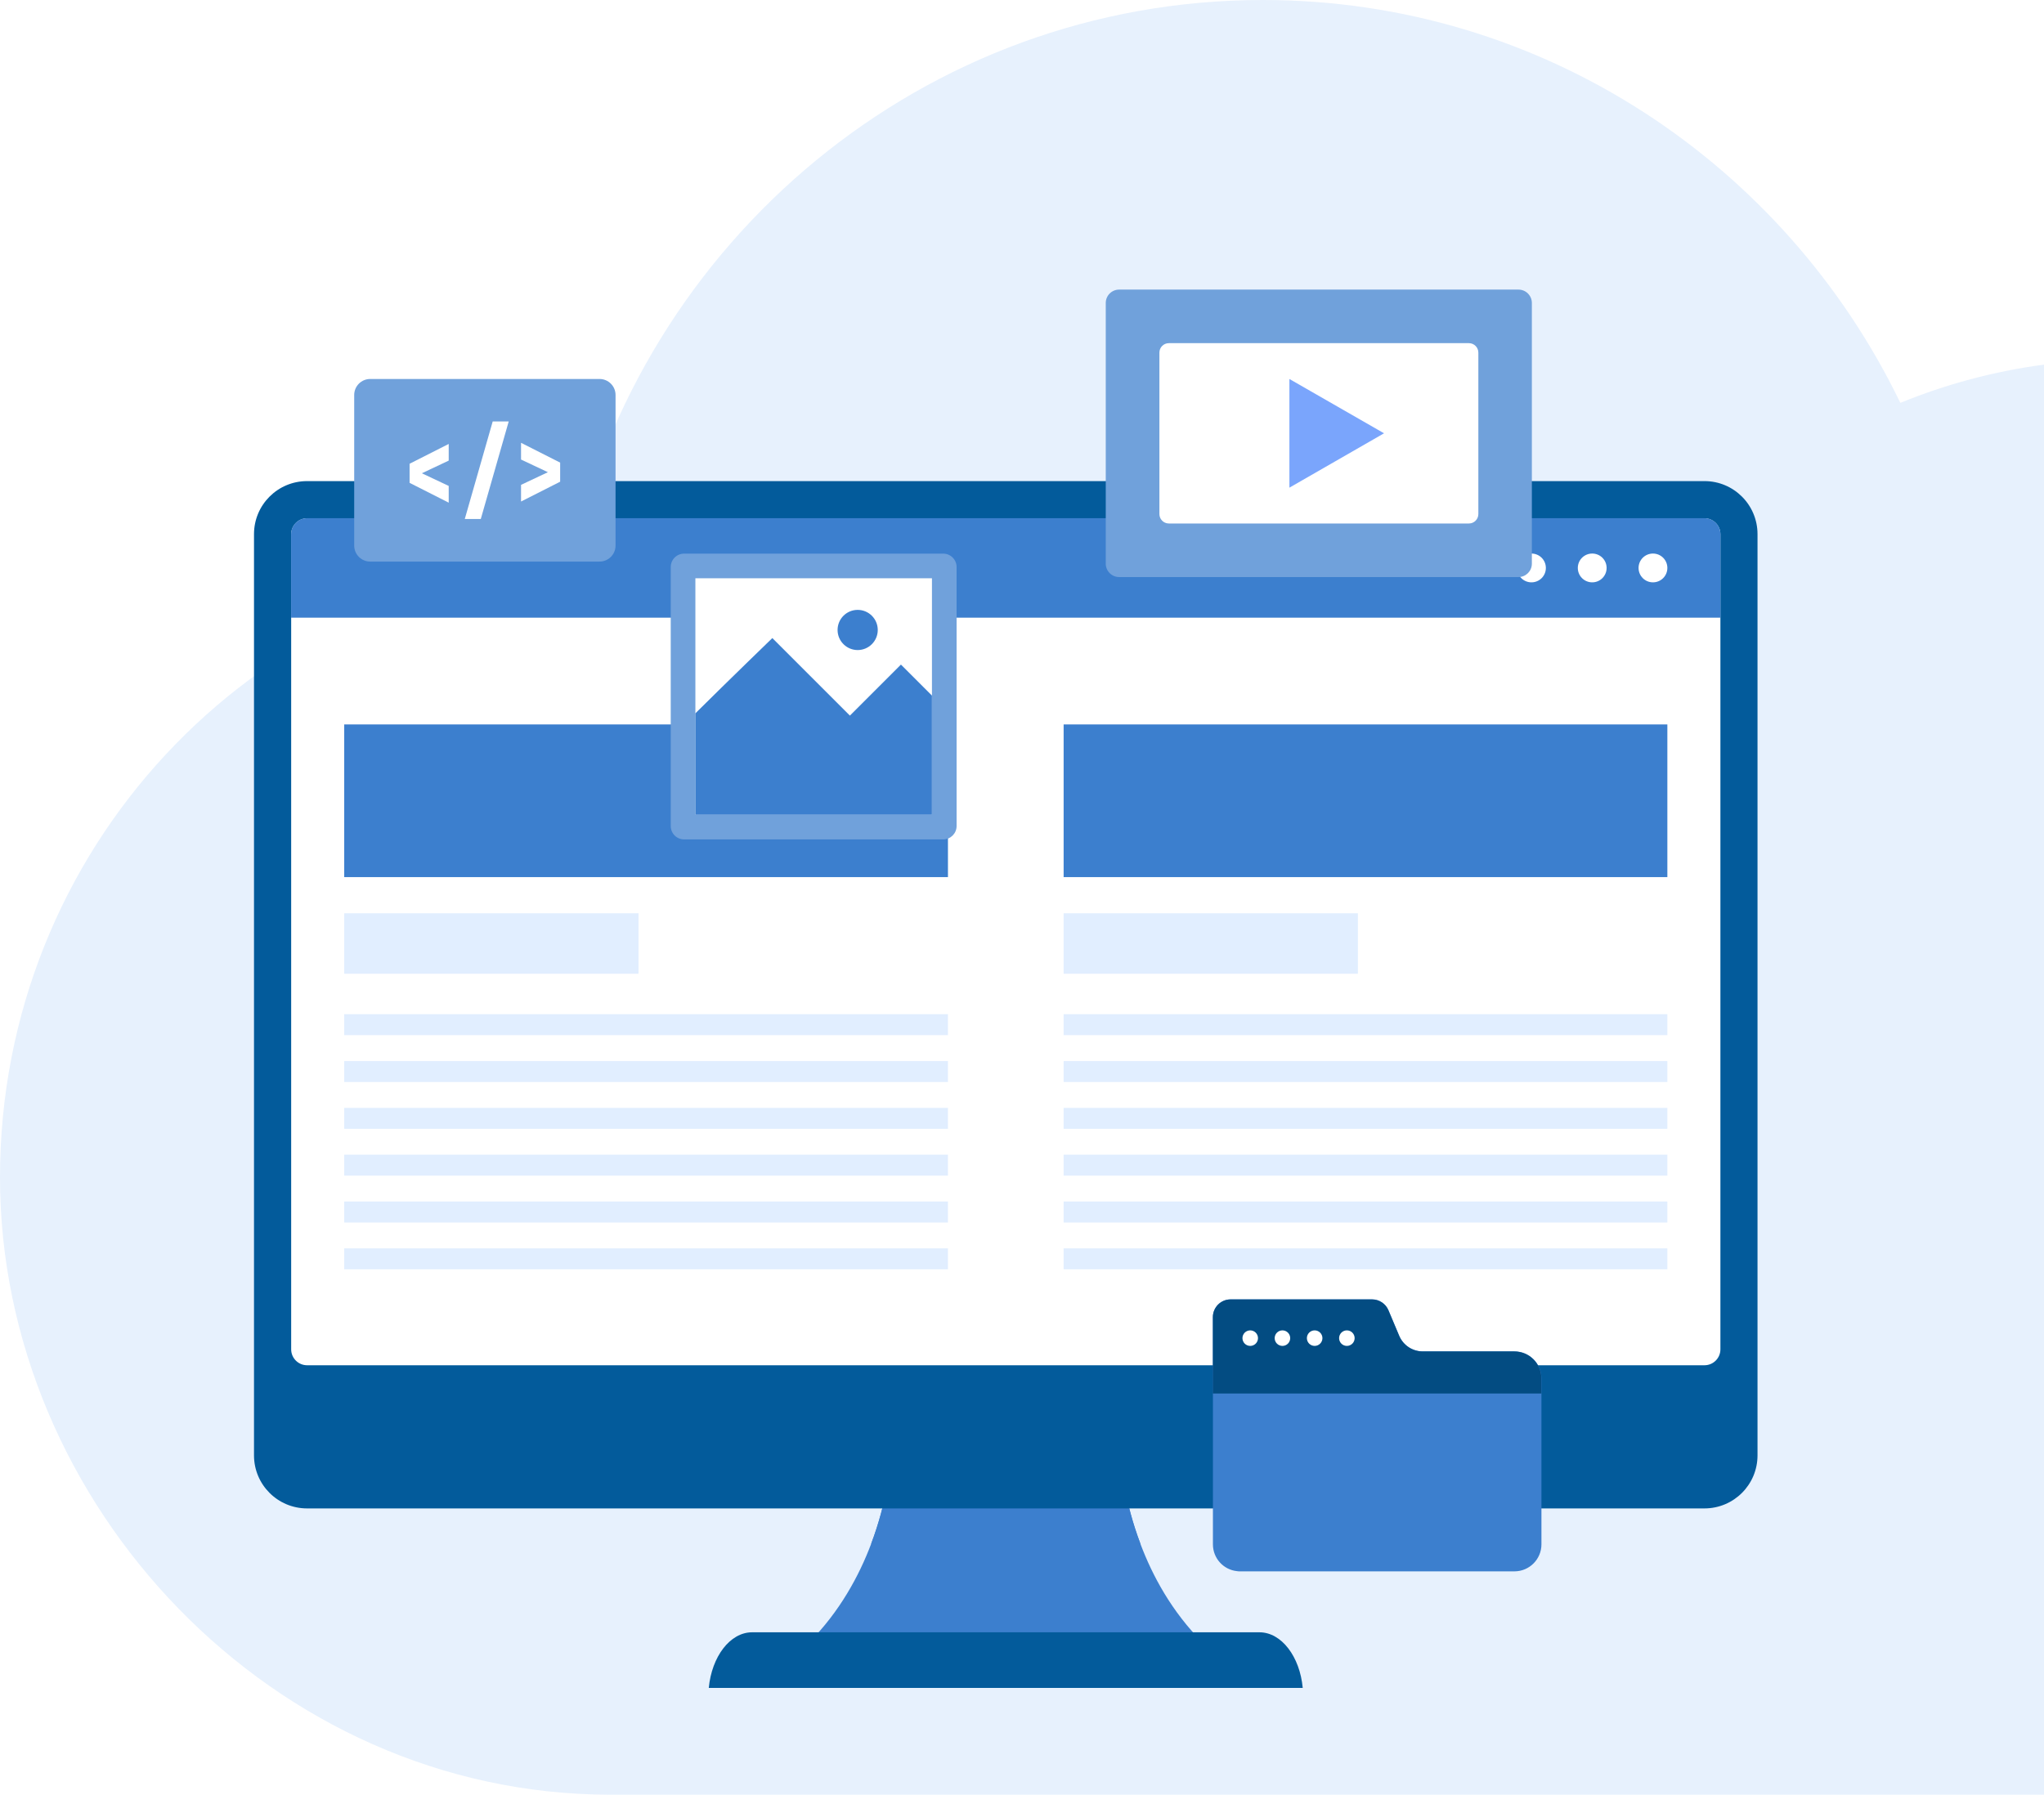 <svg width="501" height="440" viewBox="0 0 501 440" fill="none" xmlns="http://www.w3.org/2000/svg">
<path fill-rule="evenodd" clip-rule="evenodd" d="M465.787 98.768C476.905 94.223 488.71 91.024 501 89.401V440H149.597C66.973 440 0 368.941 0 288.654C0 208.367 61.788 142.724 139.875 137.649C157.135 58.916 226.508 0 309.54 0C378.194 0 437.533 40.289 465.787 98.768Z" fill="#E7F1FD"/>
<g filter="url(#filter0_d_159_2097)">
<path d="M294.85 398.78V407.431H198.205V398.78C205.855 391.129 210.599 382.248 213.521 374.516C217.543 363.878 218.134 355.439 218.134 355.439H274.92C274.92 355.439 275.511 363.878 279.533 374.516C282.439 382.248 287.183 391.129 294.85 398.78Z" fill="#3C7FCE"/>
<path d="M279.533 374.516H213.521C217.543 363.878 218.134 355.439 218.134 355.439H274.919C274.919 355.439 275.51 363.878 279.533 374.516Z" fill="#3C7FCE"/>
<path d="M417.778 113.951H75.26C68.079 113.951 62.258 119.772 62.258 126.953V352.814C62.258 359.995 68.079 365.816 75.26 365.816H417.778C424.959 365.816 430.78 359.995 430.78 352.814V126.953C430.78 119.772 424.959 113.951 417.778 113.951Z" fill="#035B9B"/>
<path d="M417.778 123.064H75.276C73.118 123.064 71.369 124.814 71.369 126.972V326.812C71.369 328.97 73.118 330.719 75.276 330.719H417.778C419.936 330.719 421.685 328.97 421.685 326.812V126.972C421.685 124.814 419.936 123.064 417.778 123.064Z" fill="white"/>
<path d="M421.685 147.44V126.952C421.685 124.802 419.945 123.045 417.778 123.045H75.26C73.109 123.045 71.353 124.802 71.353 126.952V147.44H421.685Z" fill="#3C7FCE"/>
<path d="M319.31 409.83C318.604 402.147 314.106 396.188 308.689 396.188H184.349C178.931 396.188 174.449 402.163 173.727 409.83H319.31Z" fill="#035B9B"/>
<path d="M378.903 135.242C378.903 137.196 377.327 138.772 375.374 138.772C373.42 138.772 371.844 137.196 371.844 135.242C371.844 133.289 373.42 131.713 375.374 131.713C377.327 131.713 378.903 133.289 378.903 135.242Z" fill="white"/>
<path d="M393.794 135.242C393.794 137.196 392.218 138.772 390.264 138.772C388.31 138.772 386.734 137.196 386.734 135.242C386.734 133.289 388.31 131.713 390.264 131.713C392.218 131.713 393.794 133.289 393.794 135.242Z" fill="white"/>
<path d="M408.683 135.242C408.683 137.196 407.107 138.772 405.154 138.772C403.2 138.772 401.624 137.196 401.624 135.242C401.624 133.289 403.2 131.713 405.154 131.713C407.107 131.713 408.683 133.289 408.683 135.242Z" fill="white"/>
<path d="M232.351 173.609H84.371V211.039H232.351V173.609Z" fill="#3C7FCE"/>
<path opacity="0.5" d="M156.506 219.904H84.371V234.729H156.506V219.904Z" fill="#C5DFFF"/>
<path opacity="0.5" d="M232.351 244.643H84.371V249.781H232.351V244.643Z" fill="#C5DFFF"/>
<path opacity="0.5" d="M232.351 256.137H84.371V261.275H232.351V256.137Z" fill="#C5DFFF"/>
<path opacity="0.5" d="M232.351 267.611H84.371V272.75H232.351V267.611Z" fill="#C5DFFF"/>
<path opacity="0.5" d="M232.351 279.088H84.371V284.226H232.351V279.088Z" fill="#C5DFFF"/>
<path opacity="0.5" d="M232.351 290.578H84.371V295.717H232.351V290.578Z" fill="#C5DFFF"/>
<path opacity="0.5" d="M232.351 302.055H84.371V307.193H232.351V302.055Z" fill="#C5DFFF"/>
<path d="M408.683 173.609H260.703V211.039H408.683V173.609Z" fill="#3C7FCE"/>
<path opacity="0.5" d="M332.838 219.904H260.703V234.729H332.838V219.904Z" fill="#C5DFFF"/>
<path opacity="0.5" d="M408.683 244.643H260.703V249.781H408.683V244.643Z" fill="#C5DFFF"/>
<path opacity="0.5" d="M408.683 256.137H260.703V261.275H408.683V256.137Z" fill="#C5DFFF"/>
<path opacity="0.5" d="M408.683 267.611H260.703V272.75H408.683V267.611Z" fill="#C5DFFF"/>
<path opacity="0.5" d="M408.683 279.088H260.703V284.226H408.683V279.088Z" fill="#C5DFFF"/>
<path opacity="0.5" d="M408.683 290.578H260.703V295.717H408.683V290.578Z" fill="#C5DFFF"/>
<path opacity="0.5" d="M408.683 302.055H260.703V307.193H408.683V302.055Z" fill="#C5DFFF"/>
<path d="M231.185 131.732H167.686C165.872 131.732 164.402 133.202 164.402 135.016V198.516C164.402 200.329 165.872 201.799 167.686 201.799H231.185C232.999 201.799 234.469 200.329 234.469 198.516V135.016C234.469 133.202 232.999 131.732 231.185 131.732Z" fill="#70A1DB"/>
<path d="M228.428 137.773H170.444V195.741H228.428V137.773Z" fill="white"/>
<path d="M228.428 166.536V195.741H170.444V170.886C178.767 162.628 189.307 152.434 189.307 152.434L208.317 171.444L220.827 158.935L228.428 166.536Z" fill="#3C7FCE"/>
<path d="M210.221 155.373C212.941 155.373 215.146 153.168 215.146 150.448C215.146 147.728 212.941 145.523 210.221 145.523C207.501 145.523 205.296 147.728 205.296 150.448C205.296 153.168 207.501 155.373 210.221 155.373Z" fill="#3C7FCE"/>
<path d="M372.189 67H274.312C272.499 67 271.029 68.47 271.029 70.283V134.194C271.029 136.007 272.499 137.477 274.312 137.477H372.189C374.002 137.477 375.472 136.007 375.472 134.194V70.283C375.472 68.47 374.002 67 372.189 67Z" fill="#70A1DB"/>
<path d="M362.355 122.028V82.448C362.355 81.169 361.319 80.133 360.041 80.133H286.494C285.215 80.133 284.179 81.169 284.179 82.448V122.028C284.179 123.307 285.215 124.343 286.494 124.343H360.041C361.319 124.343 362.355 123.307 362.355 122.028Z" fill="white"/>
<path d="M316.043 115.56V88.916L339.24 102.23L316.043 115.56Z" fill="#7AA5FC"/>
<path d="M377.82 333.951V374.615C377.82 378.276 374.865 381.247 371.187 381.247H303.928C303.682 381.247 303.452 381.247 303.206 381.198C299.873 380.853 297.296 378.046 297.296 374.615V318.913C297.296 316.516 299.233 314.562 301.646 314.562H336.318C338.059 314.562 339.651 315.613 340.324 317.222L342.951 323.46C343.936 325.808 346.201 327.318 348.746 327.318H371.187C374.848 327.318 377.82 330.273 377.82 333.951Z" fill="#3C7FCE"/>
<path d="M377.803 333.95V337.644H297.279V318.929C297.279 316.532 299.216 314.578 301.63 314.578H336.302C338.042 314.578 339.634 315.629 340.307 317.238L342.934 323.476C343.919 325.824 346.185 327.334 348.729 327.334H371.171C374.832 327.334 377.803 330.289 377.803 333.966V333.95Z" fill="#034C82"/>
<path d="M308.344 324.07C308.344 325.121 307.49 325.975 306.439 325.975C305.389 325.975 304.535 325.121 304.535 324.07C304.535 323.02 305.389 322.166 306.439 322.166C307.49 322.166 308.344 323.02 308.344 324.07Z" fill="white"/>
<path d="M316.24 324.07C316.24 325.121 315.387 325.975 314.336 325.975C313.285 325.975 312.432 325.121 312.432 324.07C312.432 323.02 313.285 322.166 314.336 322.166C315.387 322.166 316.24 323.02 316.24 324.07Z" fill="white"/>
<path d="M324.137 324.07C324.137 325.121 323.283 325.975 322.232 325.975C321.182 325.975 320.328 325.121 320.328 324.07C320.328 323.02 321.182 322.166 322.232 322.166C323.283 322.166 324.137 323.02 324.137 324.07Z" fill="white"/>
<path d="M332.033 324.07C332.033 325.121 331.179 325.975 330.128 325.975C329.078 325.975 328.224 325.121 328.224 324.07C328.224 323.02 329.078 322.166 330.128 322.166C331.179 322.166 332.033 323.02 332.033 324.07Z" fill="white"/>
<path d="M146.951 88.914H90.74C88.574 88.914 86.817 90.671 86.817 92.838V129.759C86.817 131.926 88.574 133.682 90.74 133.682H146.951C149.118 133.682 150.875 131.926 150.875 129.759V92.838C150.875 90.671 149.118 88.914 146.951 88.914Z" fill="#70A1DB"/>
<path d="M109.981 108.928L103.398 112.03L109.981 115.133V119.237L100.394 114.378V109.699L109.981 104.84V108.944V108.928Z" fill="white"/>
<path d="M124.69 99.324L117.844 123.243H113.921L120.767 99.324H124.69Z" fill="white"/>
<path d="M127.711 114.87L134.294 111.767L127.711 108.665V104.561L137.298 109.42V114.099L127.711 118.958V114.854V114.87Z" fill="white"/>
</g>
<defs>
<filter id="filter0_d_159_2097" x="52.258" y="61" width="388.522" height="362.83" filterUnits="userSpaceOnUse" color-interpolation-filters="sRGB">
<feFlood flood-opacity="0" result="BackgroundImageFix"/>
<feColorMatrix in="SourceAlpha" type="matrix" values="0 0 0 0 0 0 0 0 0 0 0 0 0 0 0 0 0 0 127 0" result="hardAlpha"/>
<feOffset dy="4"/>
<feGaussianBlur stdDeviation="5"/>
<feComposite in2="hardAlpha" operator="out"/>
<feColorMatrix type="matrix" values="0 0 0 0 0.004 0 0 0 0 0.151 0 0 0 0 0.256 0 0 0 0.25 0"/>
<feBlend mode="normal" in2="BackgroundImageFix" result="effect1_dropShadow_159_2097"/>
<feBlend mode="normal" in="SourceGraphic" in2="effect1_dropShadow_159_2097" result="shape"/>
</filter>
</defs>
</svg>
